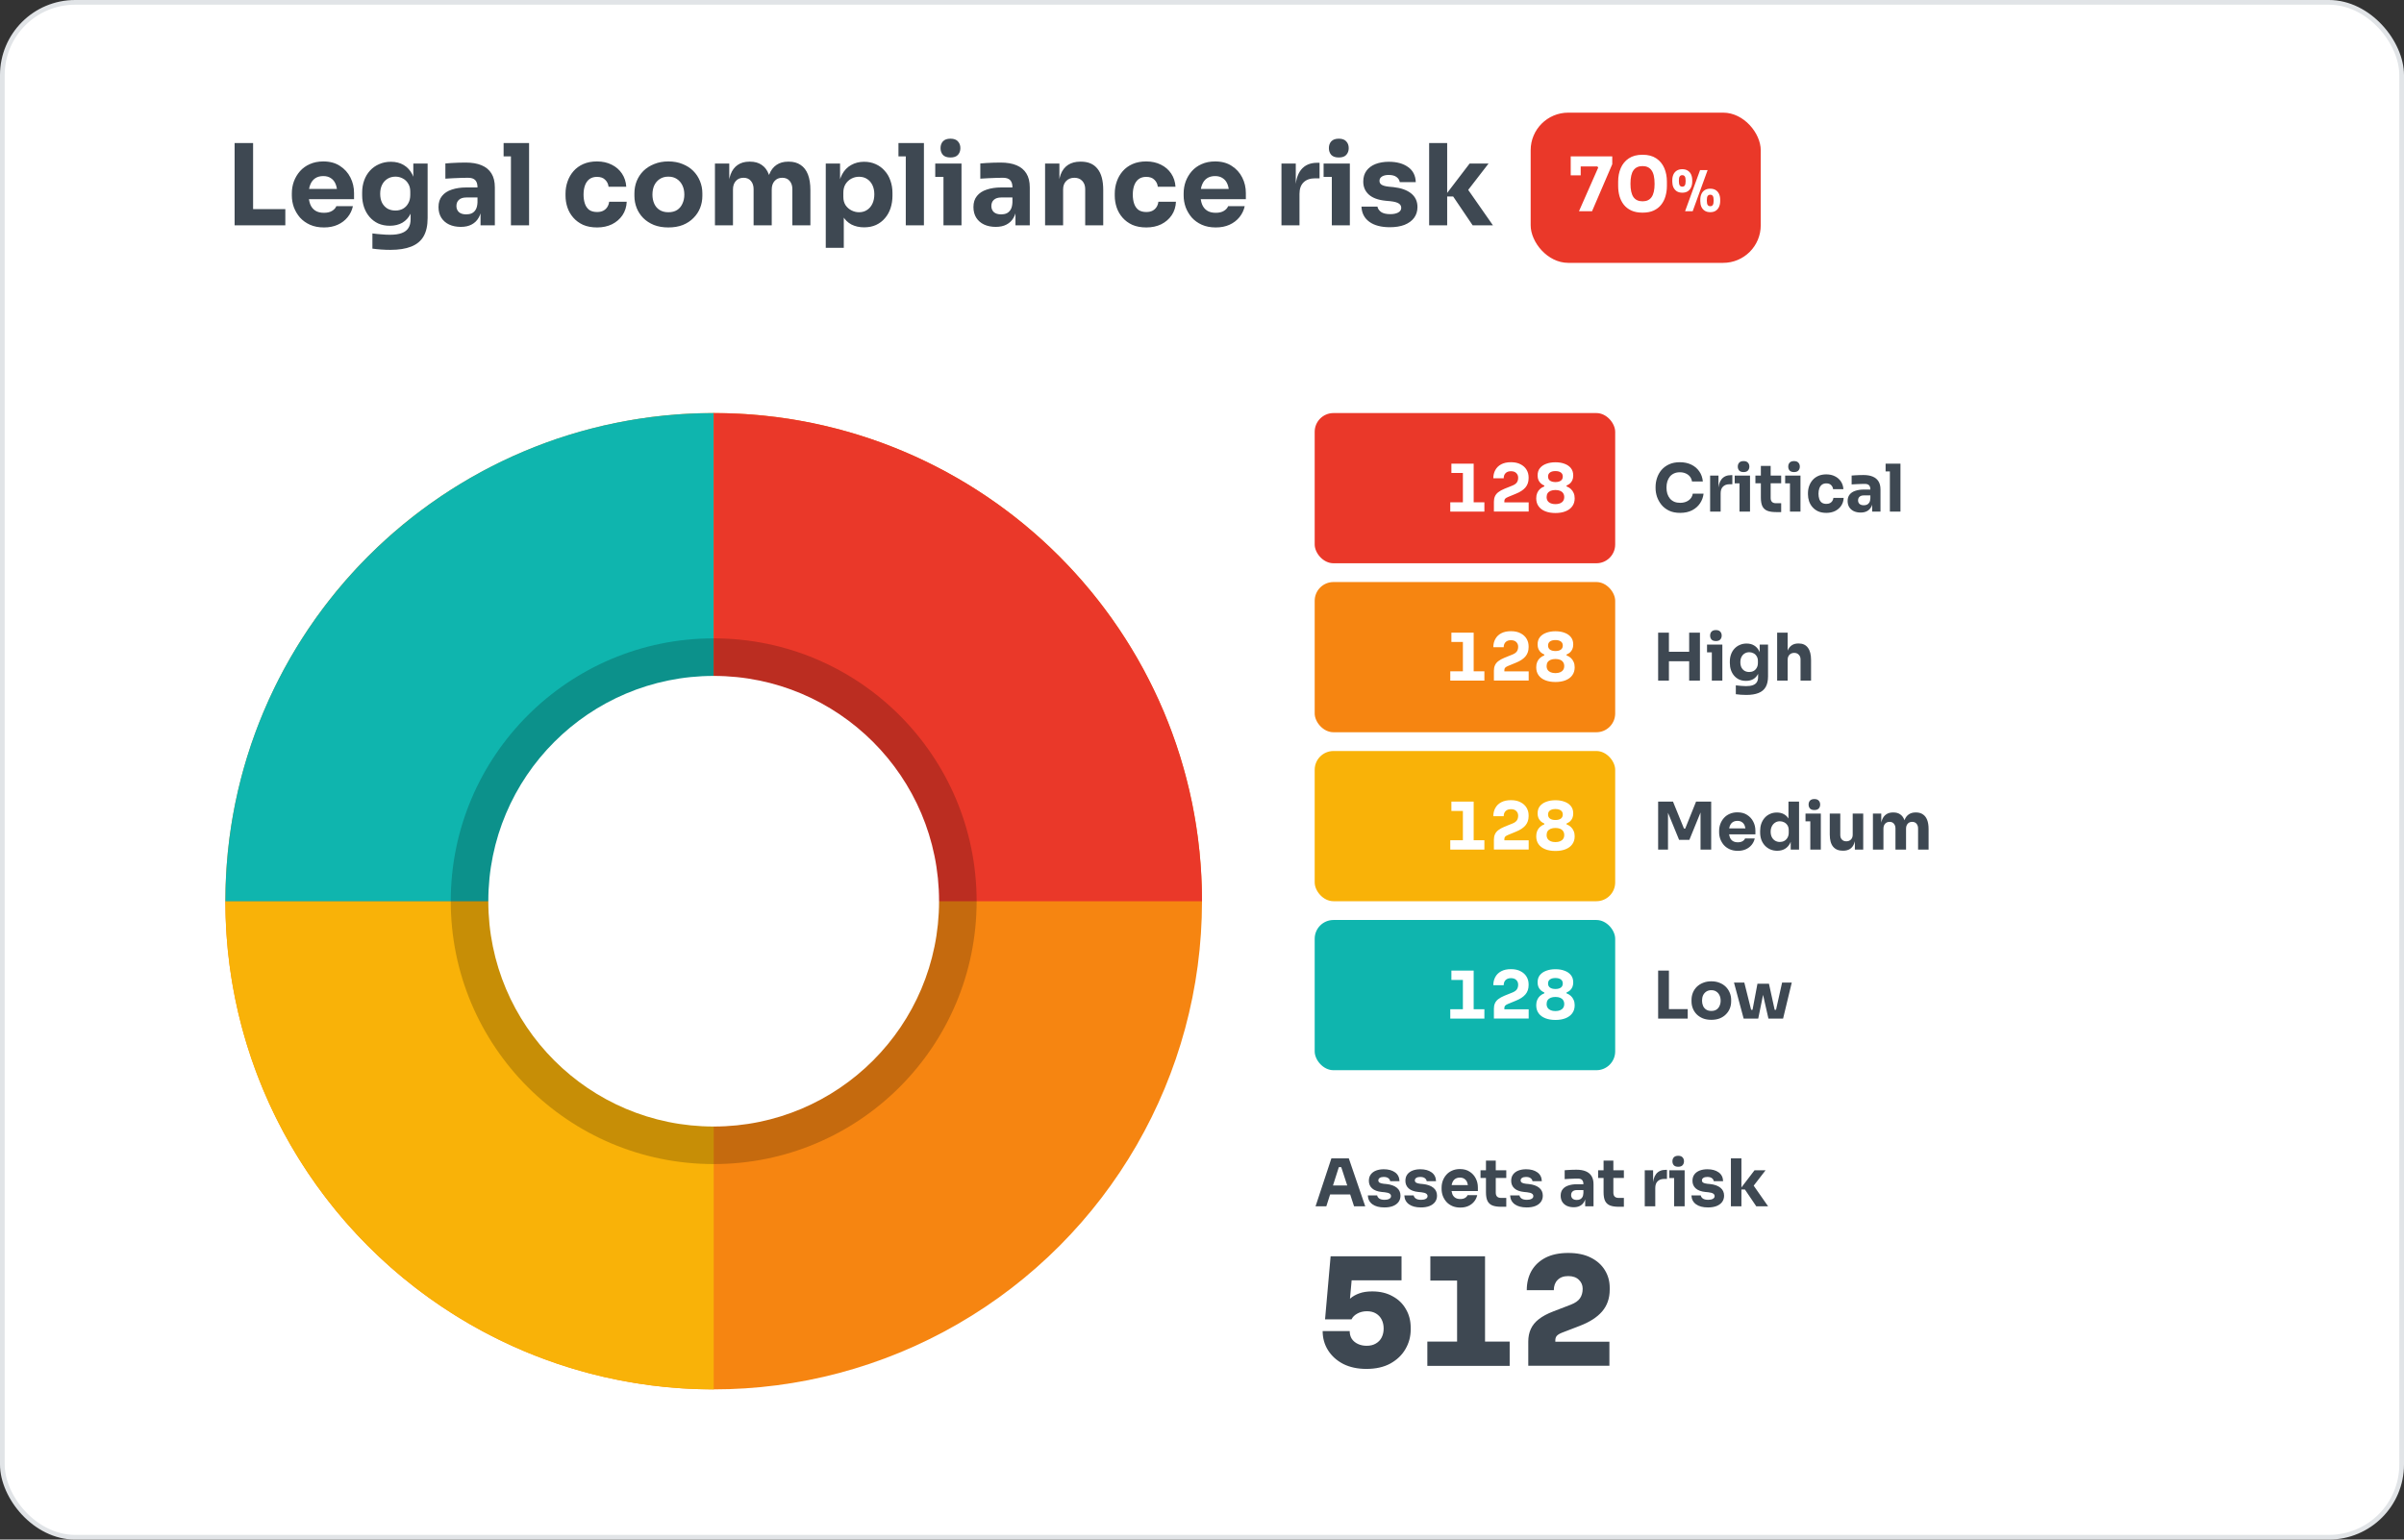 <svg width="512" height="328" viewBox="0 0 512 328" fill="none" xmlns="http://www.w3.org/2000/svg">
<rect x="0" y="0" width="512" height="328" fill="#333333" stroke="none"/>
<rect x="0.5" y="0.5" width="511" height="327" rx="15.5" fill="white"/>
<path d="M49.968 48V30.48H53.904V48H49.968ZM53.424 48V44.544H60.768V48H53.424ZM68.995 48.456C67.875 48.456 66.883 48.264 66.019 47.88C65.171 47.496 64.459 46.984 63.883 46.344C63.323 45.688 62.891 44.96 62.587 44.16C62.299 43.344 62.155 42.512 62.155 41.664V41.184C62.155 40.304 62.299 39.464 62.587 38.664C62.891 37.848 63.323 37.12 63.883 36.48C64.443 35.84 65.139 35.336 65.971 34.968C66.819 34.584 67.779 34.392 68.851 34.392C70.259 34.392 71.443 34.712 72.403 35.352C73.379 35.976 74.123 36.8 74.635 37.824C75.147 38.832 75.403 39.936 75.403 41.136V42.432H63.763V40.248H73.075L71.827 41.256C71.827 40.472 71.715 39.8 71.491 39.24C71.267 38.68 70.931 38.256 70.483 37.968C70.051 37.664 69.507 37.512 68.851 37.512C68.179 37.512 67.611 37.664 67.147 37.968C66.683 38.272 66.331 38.72 66.091 39.312C65.851 39.888 65.731 40.6 65.731 41.448C65.731 42.232 65.843 42.92 66.067 43.512C66.291 44.088 66.643 44.536 67.123 44.856C67.603 45.176 68.227 45.336 68.995 45.336C69.699 45.336 70.275 45.2 70.723 44.928C71.171 44.656 71.475 44.32 71.635 43.92H75.163C74.971 44.8 74.595 45.584 74.035 46.272C73.475 46.96 72.771 47.496 71.923 47.88C71.075 48.264 70.099 48.456 68.995 48.456ZM83.131 53.232C82.491 53.232 81.835 53.208 81.163 53.16C80.491 53.112 79.875 53.048 79.315 52.968V49.728C79.875 49.808 80.491 49.872 81.163 49.92C81.851 49.984 82.475 50.016 83.035 50.016C84.075 50.016 84.915 49.896 85.555 49.656C86.211 49.416 86.691 49.048 86.995 48.552C87.299 48.072 87.451 47.448 87.451 46.68V44.064L88.147 42.528C88.115 43.696 87.883 44.696 87.451 45.528C87.035 46.36 86.451 47 85.699 47.448C84.947 47.88 84.051 48.096 83.011 48.096C82.115 48.096 81.299 47.936 80.563 47.616C79.843 47.28 79.227 46.816 78.715 46.224C78.203 45.632 77.811 44.944 77.539 44.16C77.267 43.36 77.131 42.496 77.131 41.568V41.016C77.131 40.088 77.275 39.224 77.563 38.424C77.851 37.624 78.267 36.928 78.811 36.336C79.355 35.744 80.003 35.288 80.755 34.968C81.507 34.632 82.339 34.464 83.251 34.464C84.307 34.464 85.219 34.696 85.987 35.16C86.771 35.624 87.387 36.304 87.835 37.2C88.283 38.096 88.523 39.176 88.555 40.44L88.027 40.584V34.848H91.075V46.44C91.075 48.056 90.787 49.36 90.211 50.352C89.635 51.344 88.755 52.072 87.571 52.536C86.403 53 84.923 53.232 83.131 53.232ZM84.211 44.856C84.803 44.856 85.339 44.728 85.819 44.472C86.299 44.2 86.675 43.816 86.947 43.32C87.235 42.824 87.379 42.224 87.379 41.52V40.824C87.379 40.136 87.227 39.56 86.923 39.096C86.635 38.616 86.251 38.256 85.771 38.016C85.291 37.76 84.779 37.632 84.235 37.632C83.595 37.632 83.027 37.784 82.531 38.088C82.035 38.392 81.651 38.816 81.379 39.36C81.107 39.904 80.971 40.544 80.971 41.28C80.971 42.032 81.107 42.68 81.379 43.224C81.667 43.752 82.051 44.16 82.531 44.448C83.027 44.72 83.587 44.856 84.211 44.856ZM102.344 48V44.112H101.696V39.888C101.696 39.216 101.536 38.712 101.216 38.376C100.896 38.04 100.384 37.872 99.68 37.872C99.328 37.872 98.864 37.88 98.288 37.896C97.712 37.912 97.12 37.936 96.512 37.968C95.904 38 95.352 38.032 94.856 38.064V34.824C95.224 34.792 95.656 34.76 96.152 34.728C96.648 34.696 97.16 34.672 97.688 34.656C98.216 34.64 98.712 34.632 99.176 34.632C100.52 34.632 101.648 34.824 102.56 35.208C103.488 35.592 104.192 36.176 104.672 36.96C105.152 37.728 105.392 38.72 105.392 39.936V48H102.344ZM98.144 48.336C97.2 48.336 96.368 48.168 95.648 47.832C94.944 47.496 94.392 47.016 93.992 46.392C93.592 45.752 93.392 44.992 93.392 44.112C93.392 43.152 93.64 42.368 94.136 41.76C94.632 41.136 95.328 40.68 96.224 40.392C97.12 40.088 98.152 39.936 99.32 39.936H102.128V42.072H99.296C98.624 42.072 98.104 42.24 97.736 42.576C97.384 42.896 97.208 43.336 97.208 43.896C97.208 44.424 97.384 44.856 97.736 45.192C98.104 45.512 98.624 45.672 99.296 45.672C99.728 45.672 100.112 45.6 100.448 45.456C100.8 45.296 101.088 45.032 101.312 44.664C101.536 44.296 101.664 43.784 101.696 43.128L102.608 44.088C102.528 45 102.304 45.768 101.936 46.392C101.584 47.016 101.088 47.496 100.448 47.832C99.824 48.168 99.056 48.336 98.144 48.336ZM108.818 48V30.48H112.682V48H108.818ZM107.258 33.312V30.48H112.682V33.312H107.258ZM127.164 48.456C126.028 48.456 125.036 48.272 124.188 47.904C123.356 47.52 122.66 47.008 122.1 46.368C121.54 45.728 121.124 45.008 120.852 44.208C120.58 43.392 120.444 42.552 120.444 41.688V41.232C120.444 40.336 120.588 39.48 120.876 38.664C121.164 37.832 121.588 37.096 122.148 36.456C122.708 35.816 123.404 35.312 124.236 34.944C125.084 34.576 126.052 34.392 127.14 34.392C128.324 34.392 129.372 34.624 130.284 35.088C131.196 35.536 131.924 36.168 132.468 36.984C133.012 37.8 133.316 38.736 133.38 39.792H129.612C129.548 39.2 129.308 38.704 128.892 38.304C128.492 37.888 127.908 37.68 127.14 37.68C126.5 37.68 125.964 37.84 125.532 38.16C125.116 38.48 124.804 38.92 124.596 39.48C124.388 40.04 124.284 40.704 124.284 41.472C124.284 42.176 124.38 42.816 124.572 43.392C124.764 43.952 125.068 44.392 125.484 44.712C125.916 45.016 126.476 45.168 127.164 45.168C127.676 45.168 128.108 45.08 128.46 44.904C128.828 44.712 129.116 44.456 129.324 44.136C129.548 43.8 129.684 43.416 129.732 42.984H133.476C133.428 44.072 133.124 45.032 132.564 45.864C132.004 46.68 131.26 47.32 130.332 47.784C129.404 48.232 128.348 48.456 127.164 48.456ZM142.34 48.456C141.188 48.456 140.164 48.28 139.268 47.928C138.372 47.56 137.612 47.064 136.988 46.44C136.38 45.816 135.916 45.104 135.596 44.304C135.276 43.488 135.116 42.632 135.116 41.736V41.184C135.116 40.272 135.276 39.408 135.596 38.592C135.932 37.76 136.412 37.032 137.036 36.408C137.676 35.784 138.444 35.296 139.34 34.944C140.236 34.576 141.236 34.392 142.34 34.392C143.476 34.392 144.484 34.576 145.364 34.944C146.26 35.296 147.02 35.784 147.644 36.408C148.268 37.032 148.748 37.76 149.084 38.592C149.42 39.408 149.588 40.272 149.588 41.184V41.736C149.588 42.632 149.428 43.488 149.108 44.304C148.788 45.104 148.316 45.816 147.692 46.44C147.084 47.064 146.332 47.56 145.436 47.928C144.54 48.28 143.508 48.456 142.34 48.456ZM142.34 45.216C143.092 45.216 143.716 45.056 144.212 44.736C144.708 44.416 145.084 43.968 145.34 43.392C145.612 42.816 145.748 42.176 145.748 41.472C145.748 40.72 145.612 40.064 145.34 39.504C145.068 38.928 144.676 38.472 144.164 38.136C143.668 37.8 143.06 37.632 142.34 37.632C141.636 37.632 141.028 37.8 140.516 38.136C140.004 38.472 139.612 38.928 139.34 39.504C139.084 40.064 138.956 40.72 138.956 41.472C138.956 42.176 139.084 42.816 139.34 43.392C139.596 43.968 139.98 44.416 140.492 44.736C141.004 45.056 141.62 45.216 142.34 45.216ZM152.268 48V34.848H155.316V40.512H155.1C155.1 39.168 155.268 38.048 155.604 37.152C155.94 36.256 156.444 35.584 157.116 35.136C157.788 34.672 158.612 34.44 159.588 34.44H159.756C160.748 34.44 161.572 34.672 162.228 35.136C162.9 35.584 163.404 36.256 163.74 37.152C164.092 38.048 164.268 39.168 164.268 40.512H163.332C163.332 39.168 163.5 38.048 163.836 37.152C164.188 36.256 164.7 35.584 165.372 35.136C166.044 34.672 166.868 34.44 167.844 34.44H168.012C169.004 34.44 169.836 34.672 170.508 35.136C171.196 35.584 171.716 36.256 172.068 37.152C172.42 38.048 172.596 39.168 172.596 40.512V48H168.756V40.296C168.756 39.576 168.564 38.992 168.18 38.544C167.812 38.096 167.284 37.872 166.596 37.872C165.908 37.872 165.364 38.104 164.964 38.568C164.564 39.016 164.364 39.616 164.364 40.368V48H160.5V40.296C160.5 39.576 160.308 38.992 159.924 38.544C159.556 38.096 159.036 37.872 158.364 37.872C157.66 37.872 157.108 38.104 156.708 38.568C156.308 39.016 156.108 39.616 156.108 40.368V48H152.268ZM175.869 52.8V34.848H178.917V40.536L178.509 40.512C178.573 39.2 178.845 38.096 179.325 37.2C179.805 36.288 180.453 35.608 181.269 35.16C182.085 34.696 183.005 34.464 184.029 34.464C184.941 34.464 185.765 34.632 186.501 34.968C187.253 35.304 187.893 35.776 188.421 36.384C188.965 36.976 189.373 37.68 189.645 38.496C189.933 39.296 190.077 40.176 190.077 41.136V41.688C190.077 42.632 189.941 43.52 189.669 44.352C189.397 45.168 188.997 45.88 188.469 46.488C187.957 47.096 187.325 47.576 186.573 47.928C185.837 48.264 184.989 48.432 184.029 48.432C183.037 48.432 182.141 48.232 181.341 47.832C180.557 47.416 179.925 46.792 179.445 45.96C178.965 45.112 178.701 44.04 178.653 42.744L179.709 44.184V52.8H175.869ZM182.949 45.216C183.605 45.216 184.173 45.056 184.653 44.736C185.149 44.416 185.533 43.968 185.805 43.392C186.077 42.816 186.213 42.152 186.213 41.4C186.213 40.648 186.077 39.992 185.805 39.432C185.533 38.872 185.157 38.44 184.677 38.136C184.197 37.816 183.621 37.656 182.949 37.656C182.373 37.656 181.829 37.792 181.317 38.064C180.805 38.336 180.389 38.728 180.069 39.24C179.765 39.736 179.613 40.344 179.613 41.064V41.952C179.613 42.64 179.773 43.232 180.093 43.728C180.429 44.208 180.853 44.576 181.365 44.832C181.877 45.088 182.405 45.216 182.949 45.216ZM192.912 48V30.48H196.776V48H192.912ZM191.352 33.312V30.48H196.776V33.312H191.352ZM200.939 48V34.848H204.779V48H200.939ZM199.187 37.68V34.848H204.779V37.68H199.187ZM202.427 33.552C201.707 33.552 201.171 33.368 200.819 33C200.483 32.616 200.315 32.136 200.315 31.56C200.315 30.968 200.483 30.488 200.819 30.12C201.171 29.736 201.707 29.544 202.427 29.544C203.147 29.544 203.675 29.736 204.011 30.12C204.363 30.488 204.539 30.968 204.539 31.56C204.539 32.136 204.363 32.616 204.011 33C203.675 33.368 203.147 33.552 202.427 33.552ZM216.274 48V44.112H215.626V39.888C215.626 39.216 215.466 38.712 215.146 38.376C214.826 38.04 214.314 37.872 213.61 37.872C213.258 37.872 212.794 37.88 212.218 37.896C211.642 37.912 211.05 37.936 210.442 37.968C209.834 38 209.282 38.032 208.786 38.064V34.824C209.154 34.792 209.586 34.76 210.082 34.728C210.578 34.696 211.09 34.672 211.618 34.656C212.146 34.64 212.642 34.632 213.106 34.632C214.45 34.632 215.578 34.824 216.49 35.208C217.418 35.592 218.122 36.176 218.602 36.96C219.082 37.728 219.322 38.72 219.322 39.936V48H216.274ZM212.074 48.336C211.13 48.336 210.298 48.168 209.578 47.832C208.874 47.496 208.322 47.016 207.922 46.392C207.522 45.752 207.322 44.992 207.322 44.112C207.322 43.152 207.57 42.368 208.066 41.76C208.562 41.136 209.258 40.68 210.154 40.392C211.05 40.088 212.082 39.936 213.25 39.936H216.058V42.072H213.226C212.554 42.072 212.034 42.24 211.666 42.576C211.314 42.896 211.138 43.336 211.138 43.896C211.138 44.424 211.314 44.856 211.666 45.192C212.034 45.512 212.554 45.672 213.226 45.672C213.658 45.672 214.042 45.6 214.378 45.456C214.73 45.296 215.018 45.032 215.242 44.664C215.466 44.296 215.594 43.784 215.626 43.128L216.538 44.088C216.458 45 216.234 45.768 215.866 46.392C215.514 47.016 215.018 47.496 214.378 47.832C213.754 48.168 212.986 48.336 212.074 48.336ZM222.58 48V34.848H225.628V40.488H225.412C225.412 39.144 225.58 38.024 225.916 37.128C226.268 36.232 226.796 35.56 227.5 35.112C228.204 34.664 229.06 34.44 230.068 34.44H230.236C231.772 34.44 232.94 34.944 233.74 35.952C234.556 36.944 234.964 38.456 234.964 40.488V48H231.124V40.272C231.124 39.568 230.916 38.992 230.5 38.544C230.084 38.096 229.524 37.872 228.82 37.872C228.1 37.872 227.516 38.104 227.068 38.568C226.636 39.016 226.42 39.608 226.42 40.344V48H222.58ZM244.14 48.456C243.004 48.456 242.012 48.272 241.164 47.904C240.332 47.52 239.636 47.008 239.076 46.368C238.516 45.728 238.1 45.008 237.828 44.208C237.556 43.392 237.42 42.552 237.42 41.688V41.232C237.42 40.336 237.564 39.48 237.852 38.664C238.14 37.832 238.564 37.096 239.124 36.456C239.684 35.816 240.38 35.312 241.212 34.944C242.06 34.576 243.028 34.392 244.116 34.392C245.3 34.392 246.348 34.624 247.26 35.088C248.172 35.536 248.9 36.168 249.444 36.984C249.988 37.8 250.292 38.736 250.356 39.792H246.588C246.524 39.2 246.284 38.704 245.868 38.304C245.468 37.888 244.884 37.68 244.116 37.68C243.476 37.68 242.94 37.84 242.508 38.16C242.092 38.48 241.78 38.92 241.572 39.48C241.364 40.04 241.26 40.704 241.26 41.472C241.26 42.176 241.356 42.816 241.548 43.392C241.74 43.952 242.044 44.392 242.46 44.712C242.892 45.016 243.452 45.168 244.14 45.168C244.652 45.168 245.084 45.08 245.436 44.904C245.804 44.712 246.092 44.456 246.3 44.136C246.524 43.8 246.66 43.416 246.708 42.984H250.452C250.404 44.072 250.1 45.032 249.54 45.864C248.98 46.68 248.236 47.32 247.308 47.784C246.38 48.232 245.324 48.456 244.14 48.456ZM258.932 48.456C257.812 48.456 256.82 48.264 255.956 47.88C255.108 47.496 254.396 46.984 253.82 46.344C253.26 45.688 252.828 44.96 252.524 44.16C252.236 43.344 252.092 42.512 252.092 41.664V41.184C252.092 40.304 252.236 39.464 252.524 38.664C252.828 37.848 253.26 37.12 253.82 36.48C254.38 35.84 255.076 35.336 255.908 34.968C256.756 34.584 257.716 34.392 258.788 34.392C260.196 34.392 261.38 34.712 262.34 35.352C263.316 35.976 264.06 36.8 264.572 37.824C265.084 38.832 265.34 39.936 265.34 41.136V42.432H253.7V40.248H263.012L261.764 41.256C261.764 40.472 261.652 39.8 261.428 39.24C261.204 38.68 260.868 38.256 260.42 37.968C259.988 37.664 259.444 37.512 258.788 37.512C258.116 37.512 257.548 37.664 257.084 37.968C256.62 38.272 256.268 38.72 256.028 39.312C255.788 39.888 255.668 40.6 255.668 41.448C255.668 42.232 255.78 42.92 256.004 43.512C256.228 44.088 256.58 44.536 257.06 44.856C257.54 45.176 258.164 45.336 258.932 45.336C259.636 45.336 260.212 45.2 260.66 44.928C261.108 44.656 261.412 44.32 261.572 43.92H265.1C264.908 44.8 264.532 45.584 263.972 46.272C263.412 46.96 262.708 47.496 261.86 47.88C261.012 48.264 260.036 48.456 258.932 48.456ZM272.924 48V34.848H275.972V40.488H275.9C275.9 38.632 276.292 37.2 277.076 36.192C277.876 35.184 279.028 34.68 280.532 34.68H281.036V37.992H280.076C279.02 37.992 278.204 38.28 277.628 38.856C277.052 39.416 276.764 40.232 276.764 41.304V48H272.924ZM283.649 48V34.848H287.489V48H283.649ZM281.897 37.68V34.848H287.489V37.68H281.897ZM285.137 33.552C284.417 33.552 283.881 33.368 283.529 33C283.193 32.616 283.025 32.136 283.025 31.56C283.025 30.968 283.193 30.488 283.529 30.12C283.881 29.736 284.417 29.544 285.137 29.544C285.857 29.544 286.385 29.736 286.721 30.12C287.073 30.488 287.249 30.968 287.249 31.56C287.249 32.136 287.073 32.616 286.721 33C286.385 33.368 285.857 33.552 285.137 33.552ZM296.033 48.408C294.161 48.408 292.697 48.024 291.641 47.256C290.585 46.488 290.025 45.408 289.961 44.016H293.369C293.433 44.432 293.681 44.808 294.113 45.144C294.561 45.464 295.225 45.624 296.105 45.624C296.777 45.624 297.329 45.512 297.761 45.288C298.209 45.048 298.433 44.712 298.433 44.28C298.433 43.896 298.265 43.592 297.929 43.368C297.593 43.128 296.993 42.96 296.129 42.864L295.097 42.768C293.513 42.608 292.321 42.168 291.521 41.448C290.737 40.728 290.345 39.808 290.345 38.688C290.345 37.76 290.577 36.984 291.041 36.36C291.505 35.736 292.145 35.264 292.961 34.944C293.793 34.624 294.737 34.464 295.793 34.464C297.489 34.464 298.857 34.84 299.897 35.592C300.937 36.328 301.481 37.4 301.529 38.808H298.121C298.057 38.376 297.833 38.016 297.449 37.728C297.065 37.424 296.497 37.272 295.745 37.272C295.153 37.272 294.681 37.384 294.329 37.608C293.977 37.832 293.801 38.136 293.801 38.52C293.801 38.888 293.953 39.168 294.257 39.36C294.561 39.552 295.057 39.688 295.745 39.768L296.777 39.864C298.393 40.04 299.649 40.488 300.545 41.208C301.441 41.928 301.889 42.896 301.889 44.112C301.889 44.992 301.649 45.76 301.169 46.416C300.689 47.056 300.009 47.552 299.129 47.904C298.249 48.24 297.217 48.408 296.033 48.408ZM313.641 48L309.489 41.856H307.641L312.993 34.848H317.025L311.985 41.376L312.033 39.504L317.961 48H313.641ZM304.377 48V30.48H308.217V48H304.377Z" fill="#3E4852"/>
<rect x="326" y="24" width="49" height="32" rx="8" fill="#EA3829"/>
<path d="M336.288 45L340.384 35.704L340.208 35.464H334.528V33.32H343.376V34.984L339.072 45H336.288ZM334.528 37.352V33.32H336.656V37.352H334.528ZM349.831 45.304C348.903 45.304 348.108 45.155 347.447 44.856C346.785 44.547 346.247 44.131 345.831 43.608C345.425 43.085 345.121 42.483 344.919 41.8C344.727 41.107 344.631 40.376 344.631 39.608V38.696C344.631 37.629 344.817 36.664 345.191 35.8C345.564 34.936 346.135 34.248 346.903 33.736C347.671 33.224 348.647 32.968 349.831 32.968C351.015 32.968 351.985 33.224 352.743 33.736C353.511 34.248 354.081 34.936 354.455 35.8C354.828 36.664 355.015 37.629 355.015 38.696V39.608C355.015 40.376 354.913 41.107 354.711 41.8C354.519 42.483 354.215 43.085 353.799 43.608C353.393 44.131 352.86 44.547 352.199 44.856C351.548 45.155 350.759 45.304 349.831 45.304ZM349.831 42.888C350.695 42.888 351.335 42.589 351.751 41.992C352.177 41.384 352.391 40.445 352.391 39.176C352.391 37.832 352.172 36.867 351.735 36.28C351.308 35.683 350.673 35.384 349.831 35.384C348.967 35.384 348.321 35.683 347.895 36.28C347.468 36.867 347.255 37.821 347.255 39.144C347.255 40.424 347.463 41.368 347.879 41.976C348.305 42.584 348.956 42.888 349.831 42.888ZM358.886 45L362.078 36.24H363.686L360.506 45H358.886ZM358.286 41.052C357.814 41.052 357.418 40.948 357.098 40.74C356.786 40.524 356.55 40.24 356.39 39.888C356.238 39.528 356.162 39.132 356.162 38.7V38.388C356.162 37.932 356.242 37.528 356.402 37.176C356.562 36.824 356.802 36.548 357.122 36.348C357.442 36.148 357.83 36.048 358.286 36.048C358.75 36.048 359.138 36.148 359.45 36.348C359.77 36.548 360.01 36.824 360.17 37.176C360.33 37.528 360.41 37.932 360.41 38.388V38.7C360.41 39.132 360.33 39.528 360.17 39.888C360.018 40.24 359.786 40.524 359.474 40.74C359.162 40.948 358.766 41.052 358.286 41.052ZM358.286 39.768C358.534 39.768 358.714 39.68 358.826 39.504C358.946 39.32 359.006 39.004 359.006 38.556C359.006 38.084 358.946 37.76 358.826 37.584C358.706 37.408 358.526 37.32 358.286 37.32C358.046 37.32 357.866 37.408 357.746 37.584C357.626 37.76 357.566 38.08 357.566 38.544C357.566 38.992 357.626 39.308 357.746 39.492C357.866 39.676 358.046 39.768 358.286 39.768ZM364.25 45.204C363.77 45.204 363.374 45.1 363.062 44.892C362.75 44.684 362.514 44.404 362.354 44.052C362.202 43.692 362.126 43.296 362.126 42.864V42.552C362.126 42.088 362.206 41.68 362.366 41.328C362.526 40.976 362.762 40.7 363.074 40.5C363.394 40.3 363.786 40.2 364.25 40.2C364.714 40.2 365.102 40.3 365.414 40.5C365.726 40.7 365.962 40.976 366.122 41.328C366.282 41.68 366.362 42.088 366.362 42.552V42.864C366.362 43.296 366.282 43.692 366.122 44.052C365.97 44.404 365.738 44.684 365.426 44.892C365.122 45.1 364.73 45.204 364.25 45.204ZM364.25 43.932C364.498 43.932 364.678 43.844 364.79 43.668C364.91 43.484 364.97 43.168 364.97 42.72C364.97 42.24 364.91 41.916 364.79 41.748C364.67 41.572 364.49 41.484 364.25 41.484C364.01 41.484 363.826 41.572 363.698 41.748C363.578 41.916 363.518 42.236 363.518 42.708C363.518 43.156 363.578 43.472 363.698 43.656C363.818 43.84 364.002 43.932 364.25 43.932Z" fill="white"/>
<path d="M291.008 291.64C289.131 291.64 287.488 291.288 286.08 290.584C284.693 289.859 283.616 288.888 282.848 287.672C282.08 286.456 281.696 285.091 281.696 283.576H287.456C287.456 284.216 287.605 284.771 287.904 285.24C288.224 285.709 288.661 286.072 289.216 286.328C289.771 286.584 290.389 286.712 291.072 286.712C291.84 286.712 292.491 286.552 293.024 286.232C293.579 285.912 293.995 285.475 294.272 284.92C294.549 284.365 294.688 283.736 294.688 283.032C294.688 282.328 294.549 281.699 294.272 281.144C293.995 280.589 293.589 280.152 293.056 279.832C292.523 279.512 291.883 279.352 291.136 279.352C290.347 279.352 289.653 279.523 289.056 279.864C288.48 280.184 288.075 280.589 287.84 281.08H282.208L283.392 267.64H298.496V272.76H285.76L288 271.32L287.36 278.392L286.208 278.072C286.635 277.517 287.104 277.027 287.616 276.6C288.149 276.152 288.779 275.8 289.504 275.544C290.251 275.267 291.168 275.128 292.256 275.128C293.92 275.128 295.36 275.469 296.576 276.152C297.813 276.813 298.763 277.731 299.424 278.904C300.107 280.056 300.448 281.379 300.448 282.872V283.256C300.448 284.749 300.075 286.136 299.328 287.416C298.603 288.675 297.536 289.699 296.128 290.488C294.72 291.256 293.013 291.64 291.008 291.64ZM310.329 291V271.736L311.737 272.824H304.633V267.64H316.281V291H310.329ZM303.993 291V285.816H321.529V291H303.993ZM325.49 290.968V285.816C325.49 284.813 325.671 283.917 326.034 283.128C326.397 282.339 326.962 281.645 327.73 281.048C328.519 280.429 329.554 279.875 330.834 279.384L334.578 277.944C335.495 277.581 336.135 277.133 336.498 276.6C336.882 276.045 337.074 275.363 337.074 274.552C337.074 273.805 336.807 273.176 336.274 272.664C335.741 272.131 334.983 271.864 334.002 271.864C333.021 271.864 332.263 272.141 331.73 272.696C331.197 273.229 330.93 273.955 330.93 274.872H325.17C325.17 273.336 325.501 271.971 326.162 270.776C326.845 269.581 327.837 268.643 329.138 267.96C330.461 267.277 332.082 266.936 334.002 266.936C335.901 266.936 337.501 267.267 338.802 267.928C340.125 268.589 341.127 269.485 341.81 270.616C342.493 271.725 342.834 272.973 342.834 274.36V274.744C342.834 276.6 342.29 278.157 341.202 279.416C340.135 280.653 338.535 281.677 336.402 282.488L332.658 283.928C332.125 284.141 331.751 284.376 331.538 284.632C331.346 284.867 331.25 285.176 331.25 285.56V286.776L329.938 285.848H342.77V290.968H325.49Z" fill="#3E4852"/>
<path d="M280.182 257L283.556 246.78H287.266L290.766 257H288.386L285.558 248.362L286.286 248.656H284.48L285.236 248.362L282.478 257H280.182ZM282.744 254.466L283.444 252.562H287.448L288.162 254.466H282.744ZM294.858 257.238C293.766 257.238 292.912 257.014 292.296 256.566C291.68 256.118 291.353 255.488 291.316 254.676H293.304C293.341 254.919 293.486 255.138 293.738 255.334C293.999 255.521 294.386 255.614 294.9 255.614C295.292 255.614 295.614 255.549 295.866 255.418C296.127 255.278 296.258 255.082 296.258 254.83C296.258 254.606 296.16 254.429 295.964 254.298C295.768 254.158 295.418 254.06 294.914 254.004L294.312 253.948C293.388 253.855 292.692 253.598 292.226 253.178C291.768 252.758 291.54 252.221 291.54 251.568C291.54 251.027 291.675 250.574 291.946 250.21C292.216 249.846 292.59 249.571 293.066 249.384C293.551 249.197 294.102 249.104 294.718 249.104C295.707 249.104 296.505 249.323 297.112 249.762C297.718 250.191 298.036 250.817 298.064 251.638H296.076C296.038 251.386 295.908 251.176 295.684 251.008C295.46 250.831 295.128 250.742 294.69 250.742C294.344 250.742 294.069 250.807 293.864 250.938C293.658 251.069 293.556 251.246 293.556 251.47C293.556 251.685 293.644 251.848 293.822 251.96C293.999 252.072 294.288 252.151 294.69 252.198L295.292 252.254C296.234 252.357 296.967 252.618 297.49 253.038C298.012 253.458 298.274 254.023 298.274 254.732C298.274 255.245 298.134 255.693 297.854 256.076C297.574 256.449 297.177 256.739 296.664 256.944C296.15 257.14 295.548 257.238 294.858 257.238ZM302.637 257.238C301.545 257.238 300.691 257.014 300.075 256.566C299.459 256.118 299.132 255.488 299.095 254.676H301.083C301.12 254.919 301.265 255.138 301.517 255.334C301.778 255.521 302.166 255.614 302.679 255.614C303.071 255.614 303.393 255.549 303.645 255.418C303.906 255.278 304.037 255.082 304.037 254.83C304.037 254.606 303.939 254.429 303.743 254.298C303.547 254.158 303.197 254.06 302.693 254.004L302.091 253.948C301.167 253.855 300.472 253.598 300.005 253.178C299.548 252.758 299.319 252.221 299.319 251.568C299.319 251.027 299.454 250.574 299.725 250.21C299.996 249.846 300.369 249.571 300.845 249.384C301.33 249.197 301.881 249.104 302.497 249.104C303.486 249.104 304.284 249.323 304.891 249.762C305.498 250.191 305.815 250.817 305.843 251.638H303.855C303.818 251.386 303.687 251.176 303.463 251.008C303.239 250.831 302.908 250.742 302.469 250.742C302.124 250.742 301.848 250.807 301.643 250.938C301.438 251.069 301.335 251.246 301.335 251.47C301.335 251.685 301.424 251.848 301.601 251.96C301.778 252.072 302.068 252.151 302.469 252.198L303.071 252.254C304.014 252.357 304.746 252.618 305.269 253.038C305.792 253.458 306.053 254.023 306.053 254.732C306.053 255.245 305.913 255.693 305.633 256.076C305.353 256.449 304.956 256.739 304.443 256.944C303.93 257.14 303.328 257.238 302.637 257.238ZM311.018 257.266C310.365 257.266 309.786 257.154 309.282 256.93C308.788 256.706 308.372 256.407 308.036 256.034C307.71 255.651 307.458 255.227 307.28 254.76C307.112 254.284 307.028 253.799 307.028 253.304V253.024C307.028 252.511 307.112 252.021 307.28 251.554C307.458 251.078 307.71 250.653 308.036 250.28C308.363 249.907 308.769 249.613 309.254 249.398C309.749 249.174 310.309 249.062 310.934 249.062C311.756 249.062 312.446 249.249 313.006 249.622C313.576 249.986 314.01 250.467 314.308 251.064C314.607 251.652 314.756 252.296 314.756 252.996V253.752H307.966V252.478H313.398L312.67 253.066C312.67 252.609 312.605 252.217 312.474 251.89C312.344 251.563 312.148 251.316 311.886 251.148C311.634 250.971 311.317 250.882 310.934 250.882C310.542 250.882 310.211 250.971 309.94 251.148C309.67 251.325 309.464 251.587 309.324 251.932C309.184 252.268 309.114 252.683 309.114 253.178C309.114 253.635 309.18 254.037 309.31 254.382C309.441 254.718 309.646 254.979 309.926 255.166C310.206 255.353 310.57 255.446 311.018 255.446C311.429 255.446 311.765 255.367 312.026 255.208C312.288 255.049 312.465 254.853 312.558 254.62H314.616C314.504 255.133 314.285 255.591 313.958 255.992C313.632 256.393 313.221 256.706 312.726 256.93C312.232 257.154 311.662 257.266 311.018 257.266ZM319.727 257.098C318.952 257.098 318.327 257.005 317.851 256.818C317.375 256.622 317.025 256.3 316.801 255.852C316.586 255.395 316.479 254.779 316.479 254.004V247.256H318.565V254.088C318.565 254.452 318.658 254.732 318.845 254.928C319.041 255.115 319.316 255.208 319.671 255.208H320.805V257.098H319.727ZM315.317 250.966V249.328H320.805V250.966H315.317ZM325.168 257.238C324.076 257.238 323.222 257.014 322.606 256.566C321.99 256.118 321.664 255.488 321.626 254.676H323.614C323.652 254.919 323.796 255.138 324.048 255.334C324.31 255.521 324.697 255.614 325.21 255.614C325.602 255.614 325.924 255.549 326.176 255.418C326.438 255.278 326.568 255.082 326.568 254.83C326.568 254.606 326.47 254.429 326.274 254.298C326.078 254.158 325.728 254.06 325.224 254.004L324.622 253.948C323.698 253.855 323.003 253.598 322.536 253.178C322.079 252.758 321.85 252.221 321.85 251.568C321.85 251.027 321.986 250.574 322.256 250.21C322.527 249.846 322.9 249.571 323.376 249.384C323.862 249.197 324.412 249.104 325.028 249.104C326.018 249.104 326.816 249.323 327.422 249.762C328.029 250.191 328.346 250.817 328.374 251.638H326.386C326.349 251.386 326.218 251.176 325.994 251.008C325.77 250.831 325.439 250.742 325 250.742C324.655 250.742 324.38 250.807 324.174 250.938C323.969 251.069 323.866 251.246 323.866 251.47C323.866 251.685 323.955 251.848 324.132 251.96C324.31 252.072 324.599 252.151 325 252.198L325.602 252.254C326.545 252.357 327.278 252.618 327.8 253.038C328.323 253.458 328.584 254.023 328.584 254.732C328.584 255.245 328.444 255.693 328.164 256.076C327.884 256.449 327.488 256.739 326.974 256.944C326.461 257.14 325.859 257.238 325.168 257.238ZM337.609 257V254.732H337.231V252.268C337.231 251.876 337.138 251.582 336.951 251.386C336.764 251.19 336.466 251.092 336.055 251.092C335.85 251.092 335.579 251.097 335.243 251.106C334.907 251.115 334.562 251.129 334.207 251.148C333.852 251.167 333.53 251.185 333.241 251.204V249.314C333.456 249.295 333.708 249.277 333.997 249.258C334.286 249.239 334.585 249.225 334.893 249.216C335.201 249.207 335.49 249.202 335.761 249.202C336.545 249.202 337.203 249.314 337.735 249.538C338.276 249.762 338.687 250.103 338.967 250.56C339.247 251.008 339.387 251.587 339.387 252.296V257H337.609ZM335.159 257.196C334.608 257.196 334.123 257.098 333.703 256.902C333.292 256.706 332.97 256.426 332.737 256.062C332.504 255.689 332.387 255.245 332.387 254.732C332.387 254.172 332.532 253.715 332.821 253.36C333.11 252.996 333.516 252.73 334.039 252.562C334.562 252.385 335.164 252.296 335.845 252.296H337.483V253.542H335.831C335.439 253.542 335.136 253.64 334.921 253.836C334.716 254.023 334.613 254.279 334.613 254.606C334.613 254.914 334.716 255.166 334.921 255.362C335.136 255.549 335.439 255.642 335.831 255.642C336.083 255.642 336.307 255.6 336.503 255.516C336.708 255.423 336.876 255.269 337.007 255.054C337.138 254.839 337.212 254.541 337.231 254.158L337.763 254.718C337.716 255.25 337.586 255.698 337.371 256.062C337.166 256.426 336.876 256.706 336.503 256.902C336.139 257.098 335.691 257.196 335.159 257.196ZM344.774 257.098C343.999 257.098 343.374 257.005 342.898 256.818C342.422 256.622 342.072 256.3 341.848 255.852C341.633 255.395 341.526 254.779 341.526 254.004V247.256H343.612V254.088C343.612 254.452 343.705 254.732 343.892 254.928C344.088 255.115 344.363 255.208 344.718 255.208H345.852V257.098H344.774ZM340.364 250.966V249.328H345.852V250.966H340.364ZM350.297 257V249.328H352.075V252.618H352.033C352.033 251.535 352.262 250.7 352.719 250.112C353.186 249.524 353.858 249.23 354.735 249.23H355.029V251.162H354.469C353.853 251.162 353.377 251.33 353.041 251.666C352.705 251.993 352.537 252.469 352.537 253.094V257H350.297ZM356.554 257V249.328H358.794V257H356.554ZM355.532 250.98V249.328H358.794V250.98H355.532ZM357.422 248.572C357.002 248.572 356.689 248.465 356.484 248.25C356.288 248.026 356.19 247.746 356.19 247.41C356.19 247.065 356.288 246.785 356.484 246.57C356.689 246.346 357.002 246.234 357.422 246.234C357.842 246.234 358.15 246.346 358.346 246.57C358.551 246.785 358.654 247.065 358.654 247.41C358.654 247.746 358.551 248.026 358.346 248.25C358.15 248.465 357.842 248.572 357.422 248.572ZM363.778 257.238C362.686 257.238 361.832 257.014 361.216 256.566C360.6 256.118 360.273 255.488 360.236 254.676H362.224C362.261 254.919 362.406 255.138 362.658 255.334C362.919 255.521 363.306 255.614 363.82 255.614C364.212 255.614 364.534 255.549 364.786 255.418C365.047 255.278 365.178 255.082 365.178 254.83C365.178 254.606 365.08 254.429 364.884 254.298C364.688 254.158 364.338 254.06 363.834 254.004L363.232 253.948C362.308 253.855 361.612 253.598 361.146 253.178C360.688 252.758 360.46 252.221 360.46 251.568C360.46 251.027 360.595 250.574 360.866 250.21C361.136 249.846 361.51 249.571 361.986 249.384C362.471 249.197 363.022 249.104 363.638 249.104C364.627 249.104 365.425 249.323 366.032 249.762C366.638 250.191 366.956 250.817 366.984 251.638H364.996C364.958 251.386 364.828 251.176 364.604 251.008C364.38 250.831 364.048 250.742 363.61 250.742C363.264 250.742 362.989 250.807 362.784 250.938C362.578 251.069 362.476 251.246 362.476 251.47C362.476 251.685 362.564 251.848 362.742 251.96C362.919 252.072 363.208 252.151 363.61 252.198L364.212 252.254C365.154 252.357 365.887 252.618 366.41 253.038C366.932 253.458 367.194 254.023 367.194 254.732C367.194 255.245 367.054 255.693 366.774 256.076C366.494 256.449 366.097 256.739 365.584 256.944C365.07 257.14 364.468 257.238 363.778 257.238ZM374.049 257L371.627 253.416H370.549L373.671 249.328H376.023L373.083 253.136L373.111 252.044L376.569 257H374.049ZM368.645 257V246.78H370.885V257H368.645Z" fill="#3E4852"/>
<circle cx="152" cy="192" r="104" fill="#F68511"/>
<path d="M152 192L48 192C48 249.438 94.562 296 152 296L152 192Z" fill="#F9B208"/>
<path d="M152 192L152 88C94.562 88 48 134.562 48 192L152 192Z" fill="#0FB5AE"/>
<path d="M152 192L256 192C256 134.562 209.438 88 152 88L152 192Z" fill="#EA3829"/>
<path d="M208 192C208 222.928 182.928 248 152 248V136C182.928 136 208 161.072 208 192Z" fill="black" fill-opacity="0.2"/>
<path d="M152 192H96C96 161.072 121.072 136 152 136V192Z" fill="black" fill-opacity="0.2"/>
<path d="M152 192L96 192C96 222.928 121.072 248 152 248L152 192Z" fill="black" fill-opacity="0.2"/>
<circle cx="152" cy="192" r="48" fill="white"/>
<path d="M357.838 109.266C356.914 109.266 356.121 109.107 355.458 108.79C354.795 108.463 354.254 108.039 353.834 107.516C353.414 106.984 353.101 106.415 352.896 105.808C352.7 105.192 352.602 104.595 352.602 104.016V103.708C352.602 103.073 352.705 102.448 352.91 101.832C353.115 101.207 353.428 100.642 353.848 100.138C354.277 99.634 354.814 99.233 355.458 98.934C356.111 98.626 356.881 98.472 357.768 98.472C358.692 98.472 359.509 98.645 360.218 98.99C360.927 99.335 361.492 99.816 361.912 100.432C362.341 101.039 362.593 101.753 362.668 102.574H360.358C360.293 102.163 360.143 101.813 359.91 101.524C359.677 101.235 359.373 101.011 359 100.852C358.636 100.693 358.225 100.614 357.768 100.614C357.311 100.614 356.905 100.693 356.55 100.852C356.195 101.011 355.897 101.235 355.654 101.524C355.421 101.813 355.239 102.159 355.108 102.56C354.987 102.952 354.926 103.391 354.926 103.876C354.926 104.352 354.987 104.791 355.108 105.192C355.239 105.584 355.425 105.929 355.668 106.228C355.92 106.517 356.228 106.741 356.592 106.9C356.956 107.049 357.371 107.124 357.838 107.124C358.547 107.124 359.145 106.951 359.63 106.606C360.125 106.261 360.423 105.785 360.526 105.178H362.822C362.738 105.925 362.486 106.611 362.066 107.236C361.655 107.852 361.091 108.347 360.372 108.72C359.663 109.084 358.818 109.266 357.838 109.266ZM364.219 109V101.328H365.997V104.618H365.955C365.955 103.535 366.184 102.7 366.641 102.112C367.108 101.524 367.78 101.23 368.657 101.23H368.951V103.162H368.391C367.775 103.162 367.299 103.33 366.963 103.666C366.627 103.993 366.459 104.469 366.459 105.094V109H364.219ZM370.476 109V101.328H372.716V109H370.476ZM369.454 102.98V101.328H372.716V102.98H369.454ZM371.344 100.572C370.924 100.572 370.611 100.465 370.406 100.25C370.21 100.026 370.112 99.746 370.112 99.41C370.112 99.065 370.21 98.785 370.406 98.57C370.611 98.346 370.924 98.234 371.344 98.234C371.764 98.234 372.072 98.346 372.268 98.57C372.473 98.785 372.576 99.065 372.576 99.41C372.576 99.746 372.473 100.026 372.268 100.25C372.072 100.465 371.764 100.572 371.344 100.572ZM378.274 109.098C377.499 109.098 376.874 109.005 376.398 108.818C375.922 108.622 375.572 108.3 375.348 107.852C375.133 107.395 375.026 106.779 375.026 106.004V99.256H377.112V106.088C377.112 106.452 377.205 106.732 377.392 106.928C377.588 107.115 377.863 107.208 378.218 107.208H379.352V109.098H378.274ZM373.864 102.966V101.328H379.352V102.966H373.864ZM381.222 109V101.328H383.462V109H381.222ZM380.2 102.98V101.328H383.462V102.98H380.2ZM382.09 100.572C381.67 100.572 381.357 100.465 381.152 100.25C380.956 100.026 380.858 99.746 380.858 99.41C380.858 99.065 380.956 98.785 381.152 98.57C381.357 98.346 381.67 98.234 382.09 98.234C382.51 98.234 382.818 98.346 383.014 98.57C383.219 98.785 383.322 99.065 383.322 99.41C383.322 99.746 383.219 100.026 383.014 100.25C382.818 100.465 382.51 100.572 382.09 100.572ZM388.978 109.266C388.315 109.266 387.736 109.159 387.242 108.944C386.756 108.72 386.35 108.421 386.024 108.048C385.697 107.675 385.454 107.255 385.296 106.788C385.137 106.312 385.058 105.822 385.058 105.318V105.052C385.058 104.529 385.142 104.03 385.31 103.554C385.478 103.069 385.725 102.639 386.052 102.266C386.378 101.893 386.784 101.599 387.27 101.384C387.764 101.169 388.329 101.062 388.964 101.062C389.654 101.062 390.266 101.197 390.798 101.468C391.33 101.729 391.754 102.098 392.072 102.574C392.389 103.05 392.566 103.596 392.604 104.212H390.406C390.368 103.867 390.228 103.577 389.986 103.344C389.752 103.101 389.412 102.98 388.964 102.98C388.59 102.98 388.278 103.073 388.026 103.26C387.783 103.447 387.601 103.703 387.48 104.03C387.358 104.357 387.298 104.744 387.298 105.192C387.298 105.603 387.354 105.976 387.466 106.312C387.578 106.639 387.755 106.895 387.998 107.082C388.25 107.259 388.576 107.348 388.978 107.348C389.276 107.348 389.528 107.297 389.734 107.194C389.948 107.082 390.116 106.933 390.238 106.746C390.368 106.55 390.448 106.326 390.476 106.074H392.66C392.632 106.709 392.454 107.269 392.128 107.754C391.801 108.23 391.367 108.603 390.826 108.874C390.284 109.135 389.668 109.266 388.978 109.266ZM398.726 109V106.732H398.348V104.268C398.348 103.876 398.255 103.582 398.068 103.386C397.882 103.19 397.583 103.092 397.172 103.092C396.967 103.092 396.696 103.097 396.36 103.106C396.024 103.115 395.679 103.129 395.324 103.148C394.97 103.167 394.648 103.185 394.358 103.204V101.314C394.573 101.295 394.825 101.277 395.114 101.258C395.404 101.239 395.702 101.225 396.01 101.216C396.318 101.207 396.608 101.202 396.878 101.202C397.662 101.202 398.32 101.314 398.852 101.538C399.394 101.762 399.804 102.103 400.084 102.56C400.364 103.008 400.504 103.587 400.504 104.296V109H398.726ZM396.276 109.196C395.726 109.196 395.24 109.098 394.82 108.902C394.41 108.706 394.088 108.426 393.854 108.062C393.621 107.689 393.504 107.245 393.504 106.732C393.504 106.172 393.649 105.715 393.938 105.36C394.228 104.996 394.634 104.73 395.156 104.562C395.679 104.385 396.281 104.296 396.962 104.296H398.6V105.542H396.948C396.556 105.542 396.253 105.64 396.038 105.836C395.833 106.023 395.73 106.279 395.73 106.606C395.73 106.914 395.833 107.166 396.038 107.362C396.253 107.549 396.556 107.642 396.948 107.642C397.2 107.642 397.424 107.6 397.62 107.516C397.826 107.423 397.994 107.269 398.124 107.054C398.255 106.839 398.33 106.541 398.348 106.158L398.88 106.718C398.834 107.25 398.703 107.698 398.488 108.062C398.283 108.426 397.994 108.706 397.62 108.902C397.256 109.098 396.808 109.196 396.276 109.196ZM402.503 109V98.78H404.757V109H402.503ZM401.593 100.432V98.78H404.757V100.432H401.593Z" fill="#3E4852"/>
<path d="M359.756 145V134.78H362.052V145H359.756ZM353.148 145V134.78H355.444V145H353.148ZM355.038 140.87V138.854H360.162V140.87H355.038ZM364.583 145V137.328H366.823V145H364.583ZM363.561 138.98V137.328H366.823V138.98H363.561ZM365.451 136.572C365.031 136.572 364.719 136.465 364.513 136.25C364.317 136.026 364.219 135.746 364.219 135.41C364.219 135.065 364.317 134.785 364.513 134.57C364.719 134.346 365.031 134.234 365.451 134.234C365.871 134.234 366.179 134.346 366.375 134.57C366.581 134.785 366.683 135.065 366.683 135.41C366.683 135.746 366.581 136.026 366.375 136.25C366.179 136.465 365.871 136.572 365.451 136.572ZM371.919 148.052C371.546 148.052 371.163 148.038 370.771 148.01C370.379 147.982 370.02 147.945 369.693 147.898V146.008C370.02 146.055 370.379 146.092 370.771 146.12C371.172 146.157 371.536 146.176 371.863 146.176C372.47 146.176 372.96 146.106 373.333 145.966C373.716 145.826 373.996 145.611 374.173 145.322C374.35 145.042 374.439 144.678 374.439 144.23V142.704L374.845 141.808C374.826 142.489 374.691 143.073 374.439 143.558C374.196 144.043 373.856 144.417 373.417 144.678C372.978 144.93 372.456 145.056 371.849 145.056C371.326 145.056 370.85 144.963 370.421 144.776C370.001 144.58 369.642 144.309 369.343 143.964C369.044 143.619 368.816 143.217 368.657 142.76C368.498 142.293 368.419 141.789 368.419 141.248V140.926C368.419 140.385 368.503 139.881 368.671 139.414C368.839 138.947 369.082 138.541 369.399 138.196C369.716 137.851 370.094 137.585 370.533 137.398C370.972 137.202 371.457 137.104 371.989 137.104C372.605 137.104 373.137 137.239 373.585 137.51C374.042 137.781 374.402 138.177 374.663 138.7C374.924 139.223 375.064 139.853 375.083 140.59L374.775 140.674V137.328H376.553V144.09C376.553 145.033 376.385 145.793 376.049 146.372C375.713 146.951 375.2 147.375 374.509 147.646C373.828 147.917 372.964 148.052 371.919 148.052ZM372.549 143.166C372.894 143.166 373.207 143.091 373.487 142.942C373.767 142.783 373.986 142.559 374.145 142.27C374.313 141.981 374.397 141.631 374.397 141.22V140.814C374.397 140.413 374.308 140.077 374.131 139.806C373.963 139.526 373.739 139.316 373.459 139.176C373.179 139.027 372.88 138.952 372.563 138.952C372.19 138.952 371.858 139.041 371.569 139.218C371.28 139.395 371.056 139.643 370.897 139.96C370.738 140.277 370.659 140.651 370.659 141.08C370.659 141.519 370.738 141.897 370.897 142.214C371.065 142.522 371.289 142.76 371.569 142.928C371.858 143.087 372.185 143.166 372.549 143.166ZM378.493 145V134.78H380.733V140.674H380.397C380.397 139.899 380.495 139.246 380.691 138.714C380.887 138.182 381.176 137.781 381.559 137.51C381.941 137.23 382.422 137.09 383.001 137.09H383.099C383.948 137.09 384.597 137.393 385.045 138C385.493 138.597 385.717 139.475 385.717 140.632V145H383.477V140.492C383.477 140.072 383.351 139.736 383.099 139.484C382.856 139.223 382.534 139.092 382.133 139.092C381.713 139.092 381.372 139.227 381.111 139.498C380.859 139.769 380.733 140.128 380.733 140.576V145H378.493Z" fill="#3E4852"/>
<path d="M353.148 181V170.78H356.312L358.65 176.52H358.916L361.226 170.78H364.446V181H362.178V172.278L362.5 172.306L359.798 178.928H357.614L354.898 172.306L355.248 172.278V181H353.148ZM370.126 181.266C369.473 181.266 368.894 181.154 368.39 180.93C367.895 180.706 367.48 180.407 367.144 180.034C366.817 179.651 366.565 179.227 366.388 178.76C366.22 178.284 366.136 177.799 366.136 177.304V177.024C366.136 176.511 366.22 176.021 366.388 175.554C366.565 175.078 366.817 174.653 367.144 174.28C367.471 173.907 367.877 173.613 368.362 173.398C368.857 173.174 369.417 173.062 370.042 173.062C370.863 173.062 371.554 173.249 372.114 173.622C372.683 173.986 373.117 174.467 373.416 175.064C373.715 175.652 373.864 176.296 373.864 176.996V177.752H367.074V176.478H372.506L371.778 177.066C371.778 176.609 371.713 176.217 371.582 175.89C371.451 175.563 371.255 175.316 370.994 175.148C370.742 174.971 370.425 174.882 370.042 174.882C369.65 174.882 369.319 174.971 369.048 175.148C368.777 175.325 368.572 175.587 368.432 175.932C368.292 176.268 368.222 176.683 368.222 177.178C368.222 177.635 368.287 178.037 368.418 178.382C368.549 178.718 368.754 178.979 369.034 179.166C369.314 179.353 369.678 179.446 370.126 179.446C370.537 179.446 370.873 179.367 371.134 179.208C371.395 179.049 371.573 178.853 371.666 178.62H373.724C373.612 179.133 373.393 179.591 373.066 179.992C372.739 180.393 372.329 180.706 371.834 180.93C371.339 181.154 370.77 181.266 370.126 181.266ZM378.512 181.252C377.971 181.252 377.476 181.154 377.028 180.958C376.59 180.762 376.207 180.491 375.88 180.146C375.554 179.791 375.302 179.376 375.124 178.9C374.956 178.424 374.872 177.911 374.872 177.36V177.038C374.872 176.487 374.952 175.974 375.11 175.498C375.278 175.022 375.516 174.607 375.824 174.252C376.142 173.888 376.52 173.608 376.958 173.412C377.397 173.207 377.887 173.104 378.428 173.104C379.044 173.104 379.576 173.239 380.024 173.51C380.472 173.771 380.822 174.163 381.074 174.686C381.326 175.199 381.466 175.834 381.494 176.59L380.906 176.044V170.78H383.16V181H381.382V177.822H381.69C381.662 178.55 381.508 179.171 381.228 179.684C380.958 180.197 380.589 180.589 380.122 180.86C379.656 181.121 379.119 181.252 378.512 181.252ZM379.072 179.376C379.418 179.376 379.73 179.301 380.01 179.152C380.3 178.993 380.528 178.765 380.696 178.466C380.874 178.167 380.962 177.808 380.962 177.388V176.87C380.962 176.459 380.874 176.114 380.696 175.834C380.519 175.554 380.286 175.339 379.996 175.19C379.707 175.041 379.394 174.966 379.058 174.966C378.685 174.966 378.349 175.064 378.05 175.26C377.761 175.447 377.532 175.708 377.364 176.044C377.196 176.371 377.112 176.753 377.112 177.192C377.112 177.64 377.196 178.027 377.364 178.354C377.532 178.681 377.766 178.933 378.064 179.11C378.363 179.287 378.699 179.376 379.072 179.376ZM385.556 181V173.328H387.796V181H385.556ZM384.534 174.98V173.328H387.796V174.98H384.534ZM386.424 172.572C386.004 172.572 385.691 172.465 385.486 172.25C385.29 172.026 385.192 171.746 385.192 171.41C385.192 171.065 385.29 170.785 385.486 170.57C385.691 170.346 386.004 170.234 386.424 170.234C386.844 170.234 387.152 170.346 387.348 170.57C387.553 170.785 387.656 171.065 387.656 171.41C387.656 171.746 387.553 172.026 387.348 172.25C387.152 172.465 386.844 172.572 386.424 172.572ZM392.458 181.238C391.571 181.238 390.89 180.953 390.414 180.384C389.938 179.805 389.7 178.937 389.7 177.78V173.328H391.94V177.892C391.94 178.303 392.056 178.629 392.29 178.872C392.523 179.115 392.836 179.236 393.228 179.236C393.629 179.236 393.956 179.11 394.208 178.858C394.46 178.606 394.586 178.265 394.586 177.836V173.328H396.826V181H395.048V177.766H395.202C395.202 178.541 395.099 179.189 394.894 179.712C394.698 180.225 394.404 180.608 394.012 180.86C393.62 181.112 393.134 181.238 392.556 181.238H392.458ZM398.891 181V173.328H400.669V176.632H400.543C400.543 175.848 400.641 175.195 400.837 174.672C401.033 174.149 401.327 173.757 401.719 173.496C402.111 173.225 402.592 173.09 403.161 173.09H403.259C403.838 173.09 404.318 173.225 404.701 173.496C405.093 173.757 405.387 174.149 405.583 174.672C405.788 175.195 405.891 175.848 405.891 176.632H405.345C405.345 175.848 405.443 175.195 405.639 174.672C405.844 174.149 406.143 173.757 406.535 173.496C406.927 173.225 407.408 173.09 407.977 173.09H408.075C408.654 173.09 409.139 173.225 409.531 173.496C409.932 173.757 410.236 174.149 410.441 174.672C410.646 175.195 410.749 175.848 410.749 176.632V181H408.509V176.506C408.509 176.086 408.397 175.745 408.173 175.484C407.958 175.223 407.65 175.092 407.249 175.092C406.848 175.092 406.53 175.227 406.297 175.498C406.064 175.759 405.947 176.109 405.947 176.548V181H403.693V176.506C403.693 176.086 403.581 175.745 403.357 175.484C403.142 175.223 402.839 175.092 402.447 175.092C402.036 175.092 401.714 175.227 401.481 175.498C401.248 175.759 401.131 176.109 401.131 176.548V181H398.891Z" fill="#3E4852"/>
<path d="M353.148 217V206.78H355.444V217H353.148ZM355.164 217V214.984H359.448V217H355.164ZM364.471 217.266C363.799 217.266 363.202 217.163 362.679 216.958C362.156 216.743 361.713 216.454 361.349 216.09C360.994 215.726 360.724 215.311 360.537 214.844C360.35 214.368 360.257 213.869 360.257 213.346V213.024C360.257 212.492 360.35 211.988 360.537 211.512C360.733 211.027 361.013 210.602 361.377 210.238C361.75 209.874 362.198 209.589 362.721 209.384C363.244 209.169 363.827 209.062 364.471 209.062C365.134 209.062 365.722 209.169 366.235 209.384C366.758 209.589 367.201 209.874 367.565 210.238C367.929 210.602 368.209 211.027 368.405 211.512C368.601 211.988 368.699 212.492 368.699 213.024V213.346C368.699 213.869 368.606 214.368 368.419 214.844C368.232 215.311 367.957 215.726 367.593 216.09C367.238 216.454 366.8 216.743 366.277 216.958C365.754 217.163 365.152 217.266 364.471 217.266ZM364.471 215.376C364.91 215.376 365.274 215.283 365.563 215.096C365.852 214.909 366.072 214.648 366.221 214.312C366.38 213.976 366.459 213.603 366.459 213.192C366.459 212.753 366.38 212.371 366.221 212.044C366.062 211.708 365.834 211.442 365.535 211.246C365.246 211.05 364.891 210.952 364.471 210.952C364.06 210.952 363.706 211.05 363.407 211.246C363.108 211.442 362.88 211.708 362.721 212.044C362.572 212.371 362.497 212.753 362.497 213.192C362.497 213.603 362.572 213.976 362.721 214.312C362.87 214.648 363.094 214.909 363.393 215.096C363.692 215.283 364.051 215.376 364.471 215.376ZM372.899 217L374.299 209.58H376.749L378.373 217H376.637L374.971 209.636H375.965L374.467 217H372.899ZM372.367 217L372.353 215.138H373.893L373.907 217H372.367ZM371.359 217L369.301 209.328H371.499L373.417 217H371.359ZM377.211 217L377.225 215.138H378.765V217H377.211ZM377.841 217L379.549 209.328H381.607L379.759 217H377.841Z" fill="#3E4852"/>
<rect x="280" y="88" width="64" height="32" rx="4" fill="#EA3829"/>
<path d="M311.565 109V100.292L312.181 100.768H309.115V98.78H313.861V109H311.565ZM308.877 109V107.012H316.143V109H308.877ZM318.17 108.986V106.872C318.17 106.443 318.245 106.065 318.394 105.738C318.543 105.402 318.781 105.108 319.108 104.856C319.444 104.595 319.883 104.352 320.424 104.128L322.132 103.442C322.561 103.265 322.869 103.045 323.056 102.784C323.243 102.513 323.336 102.177 323.336 101.776C323.336 101.375 323.201 101.043 322.93 100.782C322.669 100.521 322.291 100.39 321.796 100.39C321.311 100.39 320.933 100.525 320.662 100.796C320.391 101.067 320.256 101.431 320.256 101.888H318.044C318.044 101.244 318.184 100.665 318.464 100.152C318.744 99.629 319.164 99.219 319.724 98.92C320.284 98.621 320.975 98.472 321.796 98.472C322.617 98.472 323.303 98.621 323.854 98.92C324.414 99.209 324.839 99.597 325.128 100.082C325.417 100.567 325.562 101.104 325.562 101.692V101.874C325.562 102.667 325.333 103.33 324.876 103.862C324.419 104.394 323.742 104.837 322.846 105.192L321.152 105.892C320.863 106.013 320.662 106.139 320.55 106.27C320.447 106.391 320.396 106.555 320.396 106.76V107.488L319.878 107.026H325.576V108.986H318.17ZM331.271 109.294C330.45 109.294 329.731 109.173 329.115 108.93C328.499 108.687 328.023 108.333 327.687 107.866C327.351 107.399 327.183 106.83 327.183 106.158C327.183 105.738 327.253 105.36 327.393 105.024C327.533 104.688 327.734 104.403 327.995 104.17C328.256 103.937 328.56 103.755 328.905 103.624V103.442C328.634 103.33 328.392 103.181 328.177 102.994C327.962 102.798 327.79 102.56 327.659 102.28C327.538 102 327.477 101.673 327.477 101.3C327.477 100.665 327.64 100.143 327.967 99.732C328.303 99.321 328.756 99.013 329.325 98.808C329.904 98.593 330.552 98.486 331.271 98.486C332.008 98.486 332.657 98.593 333.217 98.808C333.786 99.013 334.234 99.321 334.561 99.732C334.897 100.143 335.065 100.665 335.065 101.3C335.065 101.673 335.004 102 334.883 102.28C334.762 102.56 334.594 102.798 334.379 102.994C334.164 103.181 333.917 103.33 333.637 103.442V103.624C333.992 103.755 334.295 103.937 334.547 104.17C334.808 104.403 335.009 104.688 335.149 105.024C335.298 105.351 335.373 105.729 335.373 106.158C335.373 106.83 335.2 107.399 334.855 107.866C334.519 108.333 334.043 108.687 333.427 108.93C332.82 109.173 332.102 109.294 331.271 109.294ZM331.271 107.404C331.644 107.404 331.971 107.348 332.251 107.236C332.531 107.124 332.75 106.956 332.909 106.732C333.068 106.508 333.147 106.228 333.147 105.892C333.147 105.565 333.068 105.29 332.909 105.066C332.76 104.842 332.545 104.674 332.265 104.562C331.985 104.45 331.654 104.394 331.271 104.394C330.898 104.394 330.566 104.45 330.277 104.562C329.997 104.674 329.778 104.842 329.619 105.066C329.47 105.29 329.395 105.565 329.395 105.892C329.395 106.228 329.474 106.508 329.633 106.732C329.792 106.956 330.011 107.124 330.291 107.236C330.571 107.348 330.898 107.404 331.271 107.404ZM331.271 102.7C331.756 102.7 332.139 102.602 332.419 102.406C332.699 102.21 332.839 101.916 332.839 101.524C332.839 101.141 332.699 100.852 332.419 100.656C332.139 100.46 331.756 100.362 331.271 100.362C330.786 100.362 330.403 100.46 330.123 100.656C329.843 100.852 329.703 101.141 329.703 101.524C329.703 101.916 329.843 102.21 330.123 102.406C330.412 102.602 330.795 102.7 331.271 102.7Z" fill="white"/>
<rect x="280" y="124" width="64" height="32" rx="4" fill="#F68511"/>
<path d="M311.565 145V136.292L312.181 136.768H309.115V134.78H313.861V145H311.565ZM308.877 145V143.012H316.143V145H308.877ZM318.17 144.986V142.872C318.17 142.443 318.245 142.065 318.394 141.738C318.543 141.402 318.781 141.108 319.108 140.856C319.444 140.595 319.883 140.352 320.424 140.128L322.132 139.442C322.561 139.265 322.869 139.045 323.056 138.784C323.243 138.513 323.336 138.177 323.336 137.776C323.336 137.375 323.201 137.043 322.93 136.782C322.669 136.521 322.291 136.39 321.796 136.39C321.311 136.39 320.933 136.525 320.662 136.796C320.391 137.067 320.256 137.431 320.256 137.888H318.044C318.044 137.244 318.184 136.665 318.464 136.152C318.744 135.629 319.164 135.219 319.724 134.92C320.284 134.621 320.975 134.472 321.796 134.472C322.617 134.472 323.303 134.621 323.854 134.92C324.414 135.209 324.839 135.597 325.128 136.082C325.417 136.567 325.562 137.104 325.562 137.692V137.874C325.562 138.667 325.333 139.33 324.876 139.862C324.419 140.394 323.742 140.837 322.846 141.192L321.152 141.892C320.863 142.013 320.662 142.139 320.55 142.27C320.447 142.391 320.396 142.555 320.396 142.76V143.488L319.878 143.026H325.576V144.986H318.17ZM331.271 145.294C330.45 145.294 329.731 145.173 329.115 144.93C328.499 144.687 328.023 144.333 327.687 143.866C327.351 143.399 327.183 142.83 327.183 142.158C327.183 141.738 327.253 141.36 327.393 141.024C327.533 140.688 327.734 140.403 327.995 140.17C328.256 139.937 328.56 139.755 328.905 139.624V139.442C328.634 139.33 328.392 139.181 328.177 138.994C327.962 138.798 327.79 138.56 327.659 138.28C327.538 138 327.477 137.673 327.477 137.3C327.477 136.665 327.64 136.143 327.967 135.732C328.303 135.321 328.756 135.013 329.325 134.808C329.904 134.593 330.552 134.486 331.271 134.486C332.008 134.486 332.657 134.593 333.217 134.808C333.786 135.013 334.234 135.321 334.561 135.732C334.897 136.143 335.065 136.665 335.065 137.3C335.065 137.673 335.004 138 334.883 138.28C334.762 138.56 334.594 138.798 334.379 138.994C334.164 139.181 333.917 139.33 333.637 139.442V139.624C333.992 139.755 334.295 139.937 334.547 140.17C334.808 140.403 335.009 140.688 335.149 141.024C335.298 141.351 335.373 141.729 335.373 142.158C335.373 142.83 335.2 143.399 334.855 143.866C334.519 144.333 334.043 144.687 333.427 144.93C332.82 145.173 332.102 145.294 331.271 145.294ZM331.271 143.404C331.644 143.404 331.971 143.348 332.251 143.236C332.531 143.124 332.75 142.956 332.909 142.732C333.068 142.508 333.147 142.228 333.147 141.892C333.147 141.565 333.068 141.29 332.909 141.066C332.76 140.842 332.545 140.674 332.265 140.562C331.985 140.45 331.654 140.394 331.271 140.394C330.898 140.394 330.566 140.45 330.277 140.562C329.997 140.674 329.778 140.842 329.619 141.066C329.47 141.29 329.395 141.565 329.395 141.892C329.395 142.228 329.474 142.508 329.633 142.732C329.792 142.956 330.011 143.124 330.291 143.236C330.571 143.348 330.898 143.404 331.271 143.404ZM331.271 138.7C331.756 138.7 332.139 138.602 332.419 138.406C332.699 138.21 332.839 137.916 332.839 137.524C332.839 137.141 332.699 136.852 332.419 136.656C332.139 136.46 331.756 136.362 331.271 136.362C330.786 136.362 330.403 136.46 330.123 136.656C329.843 136.852 329.703 137.141 329.703 137.524C329.703 137.916 329.843 138.21 330.123 138.406C330.412 138.602 330.795 138.7 331.271 138.7Z" fill="white"/>
<rect x="280" y="160" width="64" height="32" rx="4" fill="#F9B208"/>
<path d="M311.565 181V172.292L312.181 172.768H309.115V170.78H313.861V181H311.565ZM308.877 181V179.012H316.143V181H308.877ZM318.17 180.986V178.872C318.17 178.443 318.245 178.065 318.394 177.738C318.543 177.402 318.781 177.108 319.108 176.856C319.444 176.595 319.883 176.352 320.424 176.128L322.132 175.442C322.561 175.265 322.869 175.045 323.056 174.784C323.243 174.513 323.336 174.177 323.336 173.776C323.336 173.375 323.201 173.043 322.93 172.782C322.669 172.521 322.291 172.39 321.796 172.39C321.311 172.39 320.933 172.525 320.662 172.796C320.391 173.067 320.256 173.431 320.256 173.888H318.044C318.044 173.244 318.184 172.665 318.464 172.152C318.744 171.629 319.164 171.219 319.724 170.92C320.284 170.621 320.975 170.472 321.796 170.472C322.617 170.472 323.303 170.621 323.854 170.92C324.414 171.209 324.839 171.597 325.128 172.082C325.417 172.567 325.562 173.104 325.562 173.692V173.874C325.562 174.667 325.333 175.33 324.876 175.862C324.419 176.394 323.742 176.837 322.846 177.192L321.152 177.892C320.863 178.013 320.662 178.139 320.55 178.27C320.447 178.391 320.396 178.555 320.396 178.76V179.488L319.878 179.026H325.576V180.986H318.17ZM331.271 181.294C330.45 181.294 329.731 181.173 329.115 180.93C328.499 180.687 328.023 180.333 327.687 179.866C327.351 179.399 327.183 178.83 327.183 178.158C327.183 177.738 327.253 177.36 327.393 177.024C327.533 176.688 327.734 176.403 327.995 176.17C328.256 175.937 328.56 175.755 328.905 175.624V175.442C328.634 175.33 328.392 175.181 328.177 174.994C327.962 174.798 327.79 174.56 327.659 174.28C327.538 174 327.477 173.673 327.477 173.3C327.477 172.665 327.64 172.143 327.967 171.732C328.303 171.321 328.756 171.013 329.325 170.808C329.904 170.593 330.552 170.486 331.271 170.486C332.008 170.486 332.657 170.593 333.217 170.808C333.786 171.013 334.234 171.321 334.561 171.732C334.897 172.143 335.065 172.665 335.065 173.3C335.065 173.673 335.004 174 334.883 174.28C334.762 174.56 334.594 174.798 334.379 174.994C334.164 175.181 333.917 175.33 333.637 175.442V175.624C333.992 175.755 334.295 175.937 334.547 176.17C334.808 176.403 335.009 176.688 335.149 177.024C335.298 177.351 335.373 177.729 335.373 178.158C335.373 178.83 335.2 179.399 334.855 179.866C334.519 180.333 334.043 180.687 333.427 180.93C332.82 181.173 332.102 181.294 331.271 181.294ZM331.271 179.404C331.644 179.404 331.971 179.348 332.251 179.236C332.531 179.124 332.75 178.956 332.909 178.732C333.068 178.508 333.147 178.228 333.147 177.892C333.147 177.565 333.068 177.29 332.909 177.066C332.76 176.842 332.545 176.674 332.265 176.562C331.985 176.45 331.654 176.394 331.271 176.394C330.898 176.394 330.566 176.45 330.277 176.562C329.997 176.674 329.778 176.842 329.619 177.066C329.47 177.29 329.395 177.565 329.395 177.892C329.395 178.228 329.474 178.508 329.633 178.732C329.792 178.956 330.011 179.124 330.291 179.236C330.571 179.348 330.898 179.404 331.271 179.404ZM331.271 174.7C331.756 174.7 332.139 174.602 332.419 174.406C332.699 174.21 332.839 173.916 332.839 173.524C332.839 173.141 332.699 172.852 332.419 172.656C332.139 172.46 331.756 172.362 331.271 172.362C330.786 172.362 330.403 172.46 330.123 172.656C329.843 172.852 329.703 173.141 329.703 173.524C329.703 173.916 329.843 174.21 330.123 174.406C330.412 174.602 330.795 174.7 331.271 174.7Z" fill="white"/>
<rect x="280" y="196" width="64" height="32" rx="4" fill="#0FB5AE"/>
<path d="M311.565 217V208.292L312.181 208.768H309.115V206.78H313.861V217H311.565ZM308.877 217V215.012H316.143V217H308.877ZM318.17 216.986V214.872C318.17 214.443 318.245 214.065 318.394 213.738C318.543 213.402 318.781 213.108 319.108 212.856C319.444 212.595 319.883 212.352 320.424 212.128L322.132 211.442C322.561 211.265 322.869 211.045 323.056 210.784C323.243 210.513 323.336 210.177 323.336 209.776C323.336 209.375 323.201 209.043 322.93 208.782C322.669 208.521 322.291 208.39 321.796 208.39C321.311 208.39 320.933 208.525 320.662 208.796C320.391 209.067 320.256 209.431 320.256 209.888H318.044C318.044 209.244 318.184 208.665 318.464 208.152C318.744 207.629 319.164 207.219 319.724 206.92C320.284 206.621 320.975 206.472 321.796 206.472C322.617 206.472 323.303 206.621 323.854 206.92C324.414 207.209 324.839 207.597 325.128 208.082C325.417 208.567 325.562 209.104 325.562 209.692V209.874C325.562 210.667 325.333 211.33 324.876 211.862C324.419 212.394 323.742 212.837 322.846 213.192L321.152 213.892C320.863 214.013 320.662 214.139 320.55 214.27C320.447 214.391 320.396 214.555 320.396 214.76V215.488L319.878 215.026H325.576V216.986H318.17ZM331.271 217.294C330.45 217.294 329.731 217.173 329.115 216.93C328.499 216.687 328.023 216.333 327.687 215.866C327.351 215.399 327.183 214.83 327.183 214.158C327.183 213.738 327.253 213.36 327.393 213.024C327.533 212.688 327.734 212.403 327.995 212.17C328.256 211.937 328.56 211.755 328.905 211.624V211.442C328.634 211.33 328.392 211.181 328.177 210.994C327.962 210.798 327.79 210.56 327.659 210.28C327.538 210 327.477 209.673 327.477 209.3C327.477 208.665 327.64 208.143 327.967 207.732C328.303 207.321 328.756 207.013 329.325 206.808C329.904 206.593 330.552 206.486 331.271 206.486C332.008 206.486 332.657 206.593 333.217 206.808C333.786 207.013 334.234 207.321 334.561 207.732C334.897 208.143 335.065 208.665 335.065 209.3C335.065 209.673 335.004 210 334.883 210.28C334.762 210.56 334.594 210.798 334.379 210.994C334.164 211.181 333.917 211.33 333.637 211.442V211.624C333.992 211.755 334.295 211.937 334.547 212.17C334.808 212.403 335.009 212.688 335.149 213.024C335.298 213.351 335.373 213.729 335.373 214.158C335.373 214.83 335.2 215.399 334.855 215.866C334.519 216.333 334.043 216.687 333.427 216.93C332.82 217.173 332.102 217.294 331.271 217.294ZM331.271 215.404C331.644 215.404 331.971 215.348 332.251 215.236C332.531 215.124 332.75 214.956 332.909 214.732C333.068 214.508 333.147 214.228 333.147 213.892C333.147 213.565 333.068 213.29 332.909 213.066C332.76 212.842 332.545 212.674 332.265 212.562C331.985 212.45 331.654 212.394 331.271 212.394C330.898 212.394 330.566 212.45 330.277 212.562C329.997 212.674 329.778 212.842 329.619 213.066C329.47 213.29 329.395 213.565 329.395 213.892C329.395 214.228 329.474 214.508 329.633 214.732C329.792 214.956 330.011 215.124 330.291 215.236C330.571 215.348 330.898 215.404 331.271 215.404ZM331.271 210.7C331.756 210.7 332.139 210.602 332.419 210.406C332.699 210.21 332.839 209.916 332.839 209.524C332.839 209.141 332.699 208.852 332.419 208.656C332.139 208.46 331.756 208.362 331.271 208.362C330.786 208.362 330.403 208.46 330.123 208.656C329.843 208.852 329.703 209.141 329.703 209.524C329.703 209.916 329.843 210.21 330.123 210.406C330.412 210.602 330.795 210.7 331.271 210.7Z" fill="white"/>
<rect x="0.5" y="0.5" width="511" height="327" rx="15.5" stroke="#E1E4E7"/>
</svg>
